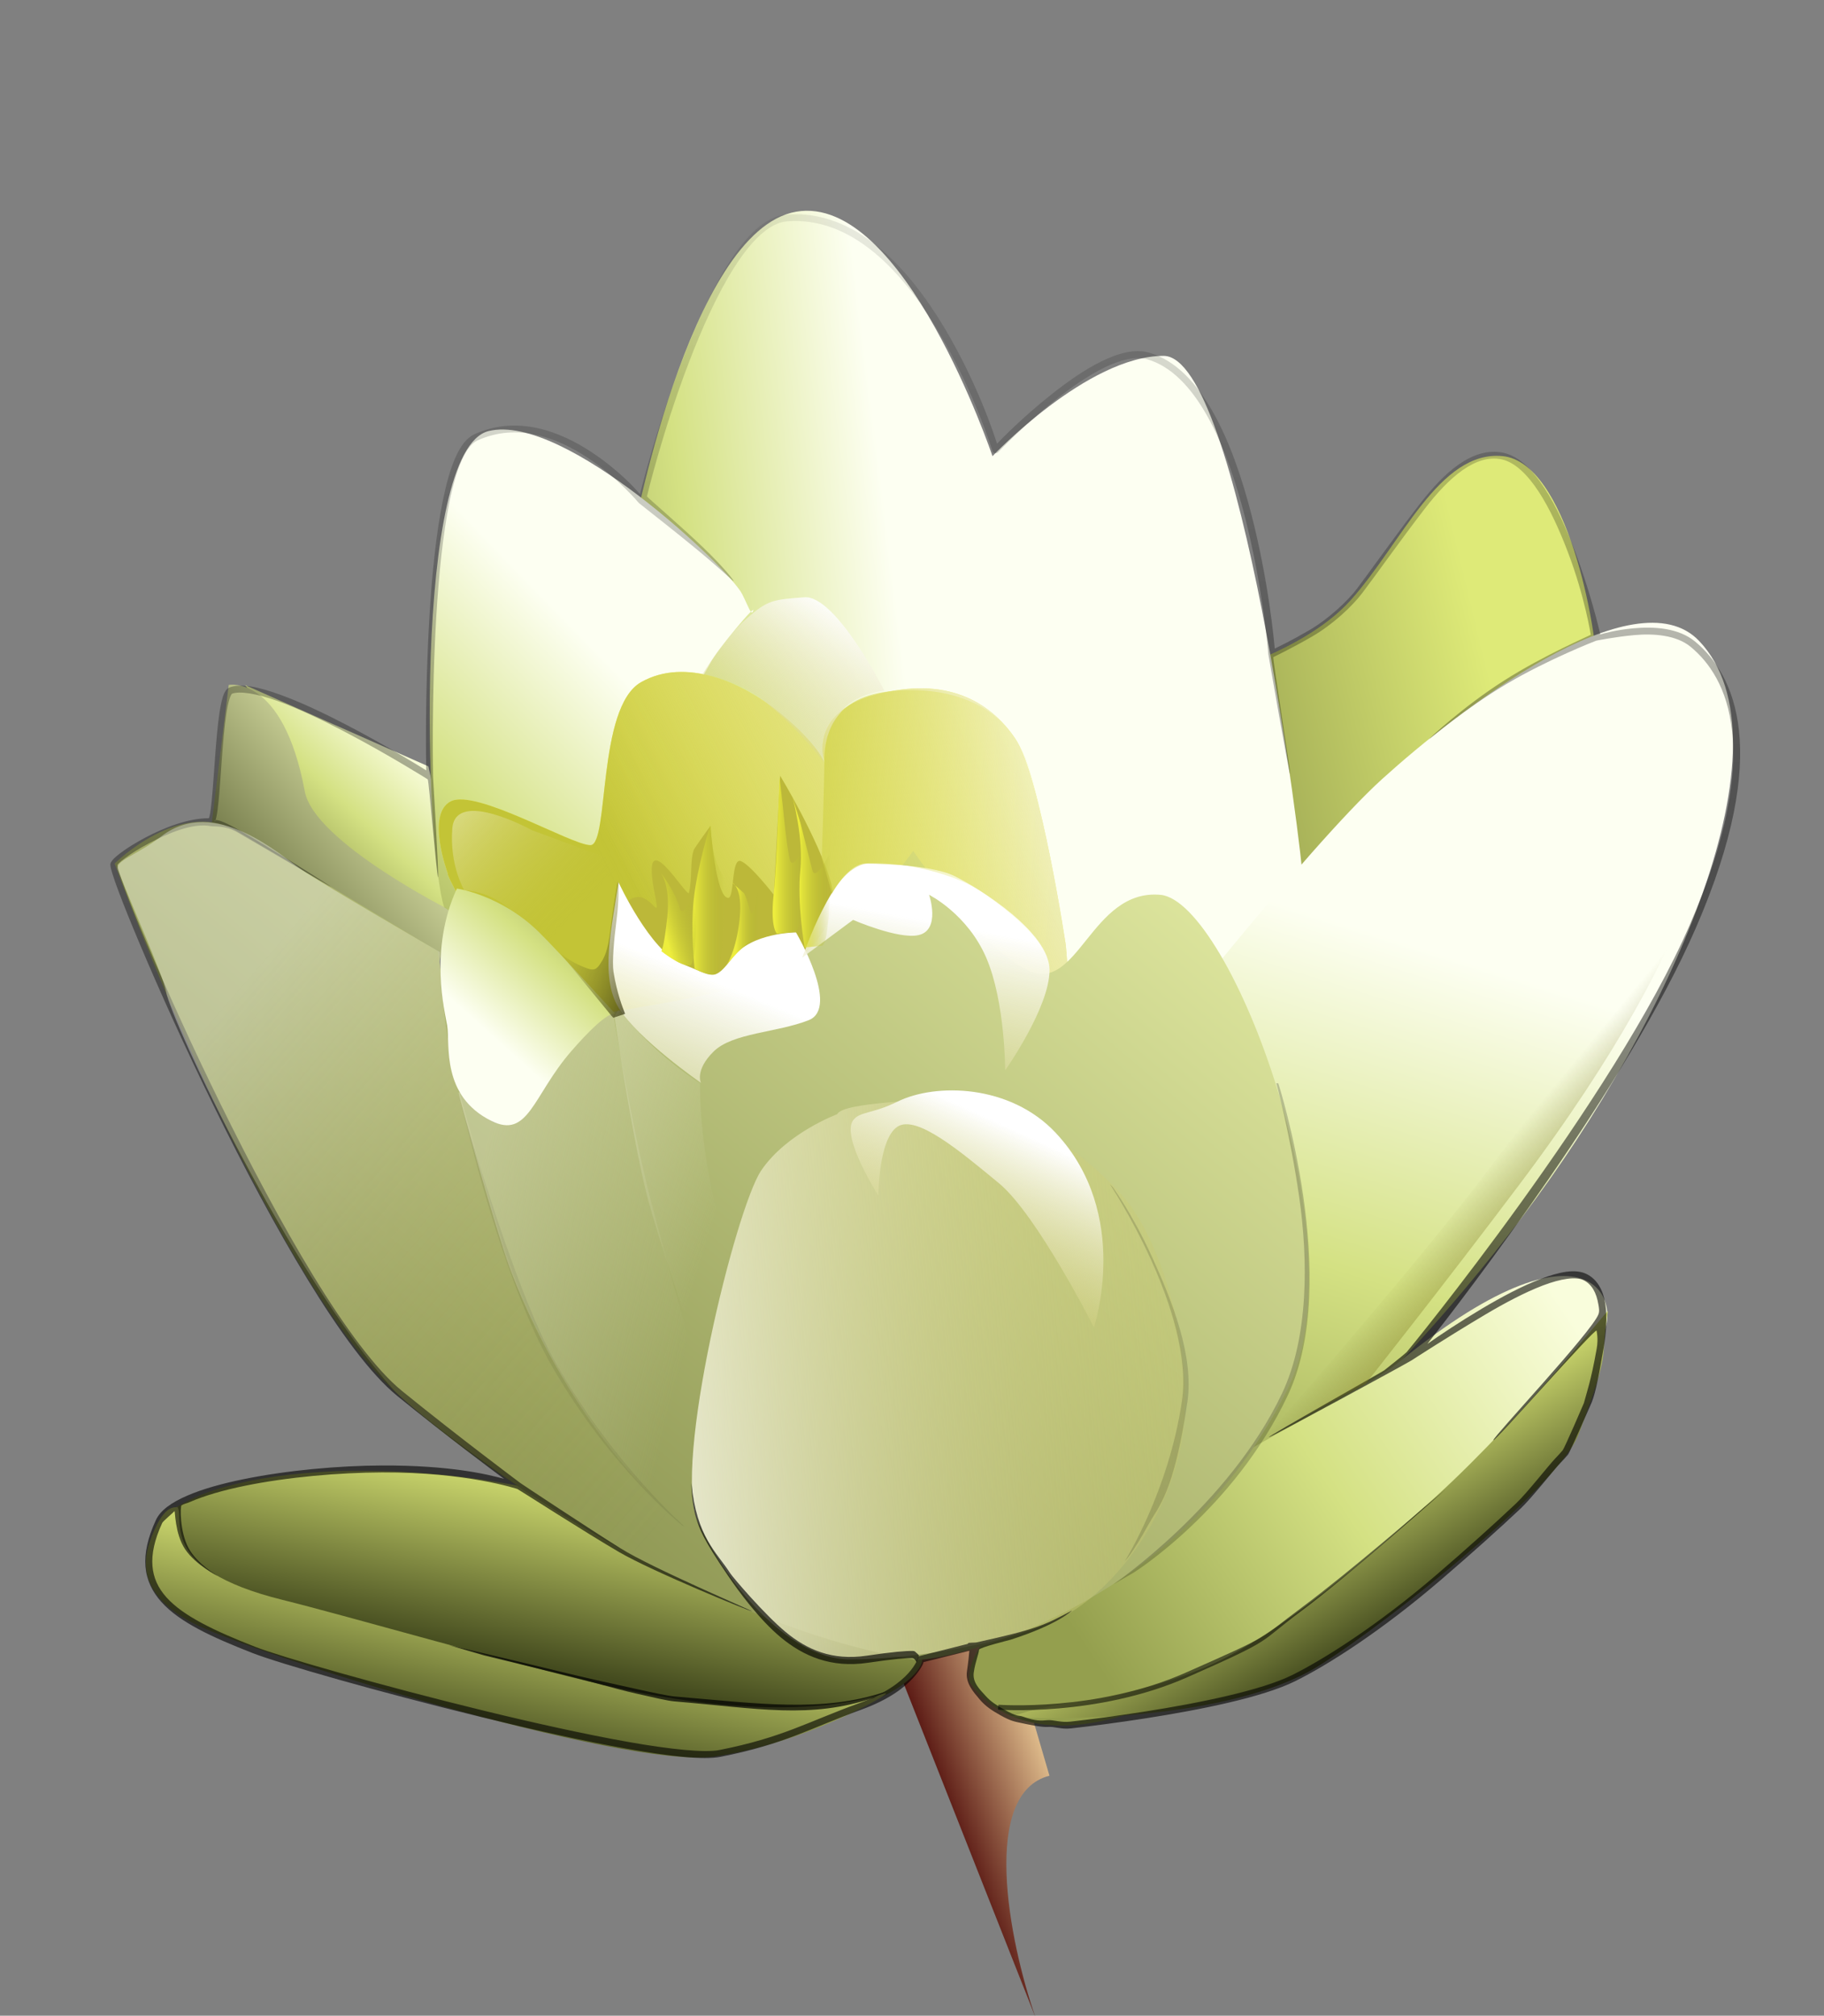<?xml version="1.0" encoding="UTF-8" standalone="no"?>
<!-- Created with Inkscape (http://www.inkscape.org/) -->

<svg
   xmlns:dc="http://purl.org/dc/elements/1.1/"
   xmlns:cc="http://creativecommons.org/ns#"
   xmlns:rdf="http://www.w3.org/1999/02/22-rdf-syntax-ns#"
   xmlns:svg="http://www.w3.org/2000/svg"
   xmlns="http://www.w3.org/2000/svg"
   xmlns:xlink="http://www.w3.org/1999/xlink"
   xmlns:sodipodi="http://sodipodi.sourceforge.net/DTD/sodipodi-0.dtd"
   xmlns:inkscape="http://www.inkscape.org/namespaces/inkscape"
   width="86"
   height="95"
   id="svg2"
   sodipodi:version="0.32"
   inkscape:version="0.48.0 r9654"
   sodipodi:docname="lily.svg"
   inkscape:export-filename="/home/nicu/Desktop/potato_guy.png"
   inkscape:export-xdpi="90.000000"
   inkscape:export-ydpi="90.000000"
   version="1.1">
  <rect width="100%" height="100%" fill="#808080" stroke="none"/>
  <defs
     id="defs3">
    <linearGradient
       inkscape:collect="always"
       id="linearGradient14422">
      <stop
         style="stop-color: rgb(0, 0, 0); stop-opacity: 1;"
         offset="0"
         id="stop14424" />
      <stop
         style="stop-color: rgb(0, 0, 0); stop-opacity: 0;"
         offset="1"
         id="stop14426" />
    </linearGradient>
    <linearGradient
       inkscape:collect="always"
       id="linearGradient14414">
      <stop
         style="stop-color: rgb(0, 0, 0); stop-opacity: 1;"
         offset="0"
         id="stop14416" />
      <stop
         style="stop-color: rgb(0, 0, 0); stop-opacity: 0;"
         offset="1"
         id="stop14418" />
    </linearGradient>
    <linearGradient
       id="linearGradient2424">
      <stop
         style="stop-color: rgb(222, 193, 100); stop-opacity: 1;"
         offset="0"
         id="stop2426" />
      <stop
         style="stop-color: rgb(213, 168, 100); stop-opacity: 1;"
         offset="1"
         id="stop2428" />
    </linearGradient>
    <linearGradient
       inkscape:collect="always"
       xlink:href="#linearGradient2424"
       id="linearGradient7610"
       gradientUnits="userSpaceOnUse"
       gradientTransform="translate(84,5)"
       x1="114"
       y1="112.362"
       x2="197"
       y2="288.362" />
    <linearGradient
       inkscape:collect="always"
       xlink:href="#linearGradient14414"
       id="linearGradient14441"
       gradientUnits="userSpaceOnUse"
       x1="359.401"
       y1="501.277"
       x2="392.059"
       y2="543.171" />
    <linearGradient
       inkscape:collect="always"
       xlink:href="#linearGradient14422"
       id="linearGradient14443"
       gradientUnits="userSpaceOnUse"
       x1="408.058"
       y1="499.793"
       x2="448.468"
       y2="546.305" />
    <linearGradient
       id="linearGradient912">
      <stop
         id="stop913"
         offset="0"
         style="stop-color: rgb(255, 255, 255); stop-opacity: 1;" />
      <stop
         id="stop914"
         offset="1"
         style="stop-color: rgb(255, 255, 255); stop-opacity: 0;" />
    </linearGradient>
    <radialGradient
       inkscape:collect="always"
       xlink:href="#linearGradient912"
       id="radialGradient17463"
       gradientUnits="userSpaceOnUse"
       gradientTransform="scale(1.022,0.978)"
       cx="44.699"
       cy="42.721"
       fx="44.699"
       fy="42.721"
       r="12.239" />
    <linearGradient
       id="linearGradient5873">
      <stop
         id="stop5875"
         offset="0"
         style="stop-color: rgb(0, 29, 205); stop-opacity: 1;" />
      <stop
         id="stop5877"
         offset="1"
         style="stop-color: rgb(0, 12, 93); stop-opacity: 1;" />
    </linearGradient>
    <linearGradient
       id="linearGradient6641">
      <stop
         id="stop6643"
         offset="0"
         style="stop-color: rgb(205, 205, 205); stop-opacity: 1;" />
      <stop
         id="stop6645"
         offset="1"
         style="stop-color: rgb(126, 126, 126); stop-opacity: 1;" />
    </linearGradient>
    <linearGradient
       id="linearGradient7409">
      <stop
         id="stop7411"
         offset="0"
         style="stop-color: rgb(255, 255, 255); stop-opacity: 1;" />
      <stop
         id="stop7413"
         offset="1"
         style="stop-color: rgb(218, 218, 218); stop-opacity: 1;" />
    </linearGradient>
    <linearGradient
       inkscape:collect="always"
       xlink:href="#linearGradient2411"
       id="linearGradient2230"
       gradientUnits="userSpaceOnUse"
       gradientTransform="matrix(1.665,-0.593,0.593,1.665,-143.919,-237.259)"
       x1="118.017"
       y1="432.289"
       x2="130.064"
       y2="432.289" />
    <linearGradient
       id="linearGradient2411">
      <stop
         style="stop-color: rgb(92, 27, 21); stop-opacity: 1;"
         offset="0"
         id="stop2413" />
      <stop
         style="stop-color: rgb(231, 198, 147); stop-opacity: 1;"
         offset="1"
         id="stop2415" />
    </linearGradient>
    <linearGradient
       inkscape:collect="always"
       xlink:href="#linearGradient2139"
       id="linearGradient2227"
       gradientUnits="userSpaceOnUse"
       gradientTransform="matrix(1.768,0,0,1.768,-123.583,-189.357)"
       x1="178.888"
       y1="247.424"
       x2="190.732"
       y2="234.974" />
    <linearGradient
       id="linearGradient2139">
      <stop
         id="stop2141"
         offset="0"
         style="stop-color: rgb(148, 159, 78); stop-opacity: 1;" />
      <stop
         style="stop-color: rgb(212, 225, 131); stop-opacity: 1;"
         offset="0.5"
         id="stop2145" />
      <stop
         id="stop2143"
         offset="1"
         style="stop-color: rgb(249, 253, 220); stop-opacity: 1;" />
    </linearGradient>
    <linearGradient
       inkscape:collect="always"
       xlink:href="#linearGradient2103"
       id="linearGradient2224"
       gradientUnits="userSpaceOnUse"
       gradientTransform="matrix(1.768,0,0,1.768,-123.583,-189.357)"
       x1="169.387"
       y1="255.971"
       x2="192.977"
       y2="236.313" />
    <linearGradient
       id="linearGradient2103">
      <stop
         id="stop2105"
         offset="0"
         style="stop-color: rgb(67, 74, 30); stop-opacity: 1;" />
      <stop
         id="stop2107"
         offset="1"
         style="stop-color: rgb(244, 250, 189); stop-opacity: 1;" />
    </linearGradient>
    <linearGradient
       inkscape:collect="always"
       xlink:href="#linearGradient2109"
       id="linearGradient2221"
       gradientUnits="userSpaceOnUse"
       gradientTransform="matrix(1.768,0,0,1.768,-125.221,-189.357)"
       x1="206.271"
       y1="330.842"
       x2="210.359"
       y2="310.23" />
    <linearGradient
       id="linearGradient2109">
      <stop
         id="stop2111"
         offset="0"
         style="stop-color: rgb(67, 74, 30); stop-opacity: 1;" />
      <stop
         id="stop2113"
         offset="1"
         style="stop-color: rgb(222, 234, 120); stop-opacity: 1;" />
    </linearGradient>
    <linearGradient
       inkscape:collect="always"
       xlink:href="#linearGradient2109"
       id="linearGradient2218"
       gradientUnits="userSpaceOnUse"
       gradientTransform="matrix(1.768,0,0,1.768,-123.583,-189.357)"
       x1="234.914"
       y1="237.527"
       x2="301.096"
       y2="221.801" />
    <linearGradient
       id="linearGradient3132">
      <stop
         id="stop3134"
         offset="0"
         style="stop-color: rgb(67, 74, 30); stop-opacity: 1;" />
      <stop
         id="stop3136"
         offset="1"
         style="stop-color: rgb(222, 234, 120); stop-opacity: 1;" />
    </linearGradient>
    <linearGradient
       inkscape:collect="always"
       xlink:href="#linearGradient2157"
       id="linearGradient2215"
       gradientUnits="userSpaceOnUse"
       gradientTransform="matrix(1.768,0,0,1.768,-123.583,-189.357)"
       x1="201.578"
       y1="239.356"
       x2="242.839"
       y2="234.284" />
    <linearGradient
       id="linearGradient2157">
      <stop
         style="stop-color: rgb(148, 159, 78); stop-opacity: 1;"
         offset="0"
         id="stop2159" />
      <stop
         id="stop2161"
         offset="0.5"
         style="stop-color: rgb(212, 225, 131); stop-opacity: 1;" />
      <stop
         style="stop-color: rgb(253, 255, 242); stop-opacity: 1;"
         offset="1"
         id="stop2163" />
    </linearGradient>
    <linearGradient
       inkscape:collect="always"
       xlink:href="#linearGradient2157"
       id="linearGradient2212"
       gradientUnits="userSpaceOnUse"
       gradientTransform="matrix(1.768,0,0,1.768,-123.583,-189.357)"
       x1="268.624"
       y1="319.472"
       x2="289.517"
       y2="253.618" />
    <linearGradient
       id="linearGradient3144">
      <stop
         style="stop-color: rgb(148, 159, 78); stop-opacity: 1;"
         offset="0"
         id="stop3146" />
      <stop
         id="stop3148"
         offset="0.5"
         style="stop-color: rgb(212, 225, 131); stop-opacity: 1;" />
      <stop
         style="stop-color: rgb(253, 255, 242); stop-opacity: 1;"
         offset="1"
         id="stop3150" />
    </linearGradient>
    <linearGradient
       inkscape:collect="always"
       xlink:href="#linearGradient2139"
       id="linearGradient2209"
       gradientUnits="userSpaceOnUse"
       gradientTransform="matrix(1.768,0,0,1.768,-123.583,-189.357)"
       x1="258.983"
       y1="326.368"
       x2="310.056"
       y2="292.96" />
    <linearGradient
       id="linearGradient3153">
      <stop
         id="stop3155"
         offset="0"
         style="stop-color: rgb(148, 159, 78); stop-opacity: 1;" />
      <stop
         style="stop-color: rgb(212, 225, 131); stop-opacity: 1;"
         offset="0.5"
         id="stop3157" />
      <stop
         id="stop3159"
         offset="1"
         style="stop-color: rgb(249, 253, 220); stop-opacity: 1;" />
    </linearGradient>
    <linearGradient
       inkscape:collect="always"
       xlink:href="#linearGradient2157"
       id="linearGradient2206"
       gradientUnits="userSpaceOnUse"
       gradientTransform="matrix(1.768,0,0,1.768,-123.583,-189.357)"
       x1="179.026"
       y1="252.291"
       x2="209.088"
       y2="223.459" />
    <linearGradient
       id="linearGradient3162">
      <stop
         style="stop-color: rgb(148, 159, 78); stop-opacity: 1;"
         offset="0"
         id="stop3164" />
      <stop
         id="stop3166"
         offset="0.5"
         style="stop-color: rgb(212, 225, 131); stop-opacity: 1;" />
      <stop
         style="stop-color: rgb(253, 255, 242); stop-opacity: 1;"
         offset="1"
         id="stop3168" />
    </linearGradient>
    <linearGradient
       inkscape:collect="always"
       xlink:href="#linearGradient2211"
       id="linearGradient2358"
       gradientUnits="userSpaceOnUse"
       x1="223.829"
       y1="266.737"
       x2="255.227"
       y2="249.045" />
    <linearGradient
       id="linearGradient2211">
      <stop
         style="stop-color: rgb(195, 196, 54); stop-opacity: 1;"
         offset="0"
         id="stop2213" />
      <stop
         style="stop-color: rgb(238, 239, 108); stop-opacity: 0;"
         offset="1"
         id="stop2215" />
    </linearGradient>
    <linearGradient
       inkscape:collect="always"
       xlink:href="#linearGradient2246"
       id="linearGradient2360"
       gradientUnits="userSpaceOnUse"
       x1="263.145"
       y1="229.387"
       x2="213.945"
       y2="253.632" />
    <linearGradient
       id="linearGradient2246">
      <stop
         id="stop2248"
         offset="0"
         style="stop-color: rgb(255, 255, 255); stop-opacity: 1;" />
      <stop
         id="stop2250"
         offset="1"
         style="stop-color: rgb(188, 184, 57); stop-opacity: 0;" />
    </linearGradient>
    <linearGradient
       inkscape:collect="always"
       xlink:href="#linearGradient2095"
       id="linearGradient2198"
       gradientUnits="userSpaceOnUse"
       gradientTransform="matrix(1.768,0,0,1.768,-123.583,-189.357)"
       x1="172.507"
       y1="353.74"
       x2="281.868"
       y2="226.597" />
    <linearGradient
       id="linearGradient2095">
      <stop
         style="stop-color: rgb(101, 110, 45); stop-opacity: 1;"
         offset="0"
         id="stop2097" />
      <stop
         style="stop-color: rgb(241, 249, 176); stop-opacity: 1;"
         offset="1"
         id="stop2099" />
    </linearGradient>
    <linearGradient
       inkscape:collect="always"
       xlink:href="#linearGradient2210"
       id="linearGradient2208"
       x1="223.432"
       y1="315.537"
       x2="266.643"
       y2="326.177"
       gradientUnits="userSpaceOnUse" />
    <linearGradient
       id="linearGradient2210">
      <stop
         id="stop2212"
         offset="0"
         style="stop-color: rgb(230, 232, 201); stop-opacity: 0.426;" />
      <stop
         id="stop2214"
         offset="1"
         style="stop-color: rgb(230, 232, 201); stop-opacity: 0;" />
    </linearGradient>
    <linearGradient
       inkscape:collect="always"
       xlink:href="#linearGradient2246"
       id="linearGradient2190"
       gradientUnits="userSpaceOnUse"
       gradientTransform="matrix(1.768,0,0,1.768,-118.95,-178.932)"
       x1="219.188"
       y1="252.934"
       x2="204.772"
       y2="288.318" />
    <linearGradient
       id="linearGradient3187">
      <stop
         id="stop3189"
         offset="0"
         style="stop-color: rgb(255, 255, 255); stop-opacity: 1;" />
      <stop
         id="stop3191"
         offset="1"
         style="stop-color: rgb(188, 184, 57); stop-opacity: 0;" />
    </linearGradient>
    <linearGradient
       inkscape:collect="always"
       xlink:href="#linearGradient2246"
       id="linearGradient2187"
       gradientUnits="userSpaceOnUse"
       gradientTransform="matrix(1.768,0,0,1.768,-128.217,-187.04)"
       x1="251.785"
       y1="252.279"
       x2="245.882"
       y2="282.749" />
    <linearGradient
       id="linearGradient3194">
      <stop
         id="stop3196"
         offset="0"
         style="stop-color: rgb(255, 255, 255); stop-opacity: 1;" />
      <stop
         id="stop3198"
         offset="1"
         style="stop-color: rgb(188, 184, 57); stop-opacity: 0;" />
    </linearGradient>
    <linearGradient
       inkscape:collect="always"
       xlink:href="#linearGradient2246"
       id="linearGradient2184"
       gradientUnits="userSpaceOnUse"
       gradientTransform="matrix(1.768,0,0,1.768,-125.9,-190.515)"
       x1="206.785"
       y1="307.631"
       x2="288.573"
       y2="299.768" />
    <linearGradient
       id="linearGradient3201">
      <stop
         id="stop3203"
         offset="0"
         style="stop-color: rgb(255, 255, 255); stop-opacity: 1;" />
      <stop
         id="stop3205"
         offset="1"
         style="stop-color: rgb(188, 184, 57); stop-opacity: 0;" />
    </linearGradient>
    <linearGradient
       inkscape:collect="always"
       xlink:href="#linearGradient2246"
       id="linearGradient2180"
       gradientUnits="userSpaceOnUse"
       gradientTransform="matrix(1.768,0,0,1.768,-127.058,-190.515)"
       x1="259.2"
       y1="276.985"
       x2="248.675"
       y2="299.852" />
    <linearGradient
       id="linearGradient3208">
      <stop
         id="stop3210"
         offset="0"
         style="stop-color: rgb(255, 255, 255); stop-opacity: 1;" />
      <stop
         id="stop3212"
         offset="1"
         style="stop-color: rgb(188, 184, 57); stop-opacity: 0;" />
    </linearGradient>
    <linearGradient
       inkscape:collect="always"
       xlink:href="#linearGradient2109"
       id="linearGradient2177"
       gradientUnits="userSpaceOnUse"
       gradientTransform="matrix(1.768,0,0,1.768,-123.583,-189.357)"
       x1="214.359"
       y1="343.083"
       x2="218.621"
       y2="323.425" />
    <linearGradient
       id="linearGradient3215">
      <stop
         id="stop3217"
         offset="0"
         style="stop-color: rgb(67, 74, 30); stop-opacity: 1;" />
      <stop
         id="stop3219"
         offset="1"
         style="stop-color: rgb(222, 234, 120); stop-opacity: 1;" />
    </linearGradient>
    <linearGradient
       inkscape:collect="always"
       xlink:href="#linearGradient2109"
       id="linearGradient2174"
       gradientUnits="userSpaceOnUse"
       gradientTransform="matrix(1.768,0,0,1.768,-125.9,-187.04)"
       x1="297.492"
       y1="323.048"
       x2="287.945"
       y2="307.321" />
    <linearGradient
       id="linearGradient3222">
      <stop
         id="stop3224"
         offset="0"
         style="stop-color: rgb(67, 74, 30); stop-opacity: 1;" />
      <stop
         id="stop3226"
         offset="1"
         style="stop-color: rgb(222, 234, 120); stop-opacity: 1;" />
    </linearGradient>
    <linearGradient
       inkscape:collect="always"
       xlink:href="#linearGradient2199"
       id="linearGradient2750"
       gradientUnits="userSpaceOnUse"
       x1="307.772"
       y1="348.36"
       x2="290.968"
       y2="94.695" />
    <linearGradient
       inkscape:collect="always"
       id="linearGradient2199">
      <stop
         style="stop-color: rgb(0, 0, 0); stop-opacity: 1;"
         offset="0"
         id="stop2201" />
      <stop
         style="stop-color: rgb(0, 0, 0); stop-opacity: 0;"
         offset="1"
         id="stop2203" />
    </linearGradient>
    <linearGradient
       inkscape:collect="always"
       xlink:href="#linearGradient2188"
       id="linearGradient2245"
       x1="169.157"
       y1="285.04"
       x2="262.877"
       y2="365.343"
       gradientUnits="userSpaceOnUse" />
    <linearGradient
       id="linearGradient2188">
      <stop
         style="stop-color: rgb(255, 255, 255); stop-opacity: 0.352;"
         offset="0"
         id="stop2190" />
      <stop
         style="stop-color: rgb(188, 184, 57); stop-opacity: 0;"
         offset="1"
         id="stop2192" />
    </linearGradient>
    <linearGradient
       inkscape:collect="always"
       xlink:href="#linearGradient2154"
       id="linearGradient2160"
       x1="442.924"
       y1="299.877"
       x2="424.877"
       y2="285.168"
       gradientUnits="userSpaceOnUse" />
    <linearGradient
       id="linearGradient2154">
      <stop
         style="stop-color: rgb(160, 153, 38); stop-opacity: 1;"
         offset="0"
         id="stop2156" />
      <stop
         style="stop-color: rgb(105, 101, 27); stop-opacity: 0;"
         offset="1"
         id="stop2158" />
    </linearGradient>
    <linearGradient
       inkscape:collect="always"
       xlink:href="#linearGradient2157"
       id="linearGradient2193"
       gradientUnits="userSpaceOnUse"
       gradientTransform="matrix(1.768,0,0,1.768,-123.583,-189.357)"
       x1="211.98"
       y1="249.33"
       x2="198.537"
       y2="264.129" />
    <linearGradient
       id="linearGradient3241">
      <stop
         style="stop-color: rgb(148, 159, 78); stop-opacity: 1;"
         offset="0"
         id="stop3243" />
      <stop
         id="stop3245"
         offset="0.5"
         style="stop-color: rgb(212, 225, 131); stop-opacity: 1;" />
      <stop
         style="stop-color: rgb(253, 255, 242); stop-opacity: 1;"
         offset="1"
         id="stop3247" />
    </linearGradient>
    <linearGradient
       inkscape:collect="always"
       xlink:href="#linearGradient2210"
       id="linearGradient2225"
       x1="246.443"
       y1="286.626"
       x2="274.608"
       y2="295.232"
       gradientUnits="userSpaceOnUse"
       spreadMethod="pad" />
    <linearGradient
       id="linearGradient3250">
      <stop
         id="stop3252"
         offset="0"
         style="stop-color: rgb(230, 232, 201); stop-opacity: 0.426;" />
      <stop
         id="stop3254"
         offset="1"
         style="stop-color: rgb(230, 232, 201); stop-opacity: 0;" />
    </linearGradient>
    <linearGradient
       inkscape:collect="always"
       xlink:href="#linearGradient2246"
       id="linearGradient2261"
       x1="295.701"
       y1="201.298"
       x2="271.295"
       y2="240.687"
       gradientUnits="userSpaceOnUse" />
    <linearGradient
       id="linearGradient3257">
      <stop
         id="stop3259"
         offset="0"
         style="stop-color: rgb(255, 255, 255); stop-opacity: 1;" />
      <stop
         id="stop3261"
         offset="1"
         style="stop-color: rgb(188, 184, 57); stop-opacity: 0;" />
    </linearGradient>
    <linearGradient
       inkscape:collect="always"
       xlink:href="#linearGradient2211"
       id="linearGradient2277"
       x1="266.941"
       y1="233.667"
       x2="333.598"
       y2="240.865"
       gradientUnits="userSpaceOnUse" />
    <linearGradient
       id="linearGradient3264">
      <stop
         style="stop-color: rgb(195, 196, 54); stop-opacity: 1;"
         offset="0"
         id="stop3266" />
      <stop
         style="stop-color: rgb(238, 239, 108); stop-opacity: 0;"
         offset="1"
         id="stop3268" />
    </linearGradient>
    <linearGradient
       inkscape:collect="always"
       xlink:href="#linearGradient2263"
       id="linearGradient2289"
       x1="259.478"
       y1="278.82"
       x2="234.13"
       y2="268.336"
       gradientUnits="userSpaceOnUse" />
    <linearGradient
       id="linearGradient2263">
      <stop
         style=""
         offset="0"
         id="stop2265" />
      <stop
         style="stop-color: rgb(188, 184, 57); stop-opacity: 0;"
         offset="1"
         id="stop2267" />
    </linearGradient>
    <linearGradient
       inkscape:collect="always"
       xlink:href="#linearGradient2188"
       id="linearGradient2299"
       x1="221.897"
       y1="238.429"
       x2="242.326"
       y2="257.44"
       gradientUnits="userSpaceOnUse" />
    <linearGradient
       id="linearGradient3275">
      <stop
         style="stop-color: rgb(255, 255, 255); stop-opacity: 0.352;"
         offset="0"
         id="stop3277" />
      <stop
         style="stop-color: rgb(188, 184, 57); stop-opacity: 0;"
         offset="1"
         id="stop3279" />
    </linearGradient>
    <linearGradient
       inkscape:collect="always"
       xlink:href="#linearGradient2319"
       id="linearGradient2317"
       x1="265.212"
       y1="253.503"
       x2="271.087"
       y2="253.503"
       gradientUnits="userSpaceOnUse" />
    <linearGradient
       id="linearGradient2319">
      <stop
         id="stop2321"
         offset="0"
         style="stop-color: rgb(237, 237, 61); stop-opacity: 1;" />
      <stop
         id="stop2323"
         offset="1"
         style="stop-color: rgb(171, 178, 44); stop-opacity: 0;" />
    </linearGradient>
    <linearGradient
       inkscape:collect="always"
       xlink:href="#linearGradient2319"
       id="linearGradient2327"
       gradientUnits="userSpaceOnUse"
       x1="265.212"
       y1="253.503"
       x2="271.087"
       y2="253.503"
       gradientTransform="translate(15.047,-7.081)" />
    <linearGradient
       id="linearGradient3286">
      <stop
         id="stop3288"
         offset="0"
         style="stop-color: rgb(237, 237, 61); stop-opacity: 1;" />
      <stop
         id="stop3290"
         offset="1"
         style="stop-color: rgb(171, 178, 44); stop-opacity: 0;" />
    </linearGradient>
    <linearGradient
       inkscape:collect="always"
       xlink:href="#linearGradient2319"
       id="linearGradient2331"
       gradientUnits="userSpaceOnUse"
       gradientTransform="translate(19.473,-5.311)"
       x1="265.212"
       y1="253.503"
       x2="271.087"
       y2="253.503" />
    <linearGradient
       id="linearGradient3293">
      <stop
         id="stop3295"
         offset="0"
         style="stop-color: rgb(237, 237, 61); stop-opacity: 1;" />
      <stop
         id="stop3297"
         offset="1"
         style="stop-color: rgb(171, 178, 44); stop-opacity: 0;" />
    </linearGradient>
    <linearGradient
       inkscape:collect="always"
       xlink:href="#linearGradient2319"
       id="linearGradient2335"
       gradientUnits="userSpaceOnUse"
       gradientTransform="translate(-5.311,1.77)"
       x1="264.75"
       y1="255.259"
       x2="271.087"
       y2="253.503" />
    <linearGradient
       id="linearGradient3300">
      <stop
         id="stop3302"
         offset="0"
         style="stop-color: rgb(237, 237, 61); stop-opacity: 1;" />
      <stop
         id="stop3304"
         offset="1"
         style="stop-color: rgb(171, 178, 44); stop-opacity: 0;" />
    </linearGradient>
    <linearGradient
       inkscape:collect="always"
       xlink:href="#linearGradient2319"
       id="linearGradient2339"
       gradientUnits="userSpaceOnUse"
       gradientTransform="translate(6.196,1.77)"
       x1="266.933"
       y1="253.503"
       x2="271.087"
       y2="253.503" />
    <linearGradient
       id="linearGradient3307">
      <stop
         id="stop3309"
         offset="0"
         style="stop-color: rgb(237, 237, 61); stop-opacity: 1;" />
      <stop
         id="stop3311"
         offset="1"
         style="stop-color: rgb(171, 178, 44); stop-opacity: 0;" />
    </linearGradient>
    <linearGradient
       y2="253.503"
       x2="271.087"
       y1="253.503"
       x1="266.933"
       gradientTransform="translate(6.196,1.77)"
       gradientUnits="userSpaceOnUse"
       id="linearGradient3357"
       xlink:href="#linearGradient2319"
       inkscape:collect="always" />
  </defs>
  <sodipodi:namedview
     id="base"
     pagecolor="#ffffff"
     bordercolor="#666666"
     borderopacity="1.0"
     inkscape:pageopacity="0.0"
     inkscape:pageshadow="2"
     inkscape:zoom="1"
     inkscape:cx="252.66113"
     inkscape:cy="75.159642"
     inkscape:document-units="px"
     inkscape:current-layer="layer1"
     inkscape:window-width="1152"
     inkscape:window-height="700"
     inkscape:window-x="0"
     inkscape:window-y="37"
     showguides="true"
     inkscape:guide-bbox="true"
     showgrid="false"
     inkscape:window-maximized="0" />
  <g
     inkscape:label="Layer 1"
     inkscape:groupmode="layer"
     id="layer1"
     transform="translate(0,-33)">
    <g
       id="g1635"
       transform="matrix(0.258,0,0,0.255,-35.777,10.777)">
      <path
         sodipodi:nodetypes="ccccc"
         id="rect1665"
         d="m 302.219,394.202 20.063,-7.139 8.173,28.276 c -12.529,3.214 -7.534,30.212 -2.538,44.693 L 302.219,394.202 z"
         style="fill:url(#linearGradient2230);fill-opacity:1;fill-rule:nonzero;stroke:none"
         inkscape:connector-curvature="0" />
      <path
         sodipodi:nodetypes="ccssc"
         id="path2129"
         d="m 183.366,213.732 33.591,15.058 c 0,0 4.207,18.464 3.475,24.324 -1.158,9.266 -14.139,-0.699 -23.166,-10.425 -6.83,-7.359 -12.741,-28.958 -13.9,-28.958 z"
         style="fill:url(#linearGradient2227);fill-opacity:1;fill-rule:evenodd;stroke:none"
         inkscape:connector-curvature="0" />
      <path
         sodipodi:nodetypes="ccscsc"
         id="path2117"
         d="m 175.837,251.956 4.633,-38.224 c 0,0 9.936,-1.904 13.9,19.691 1.714,9.34 26.641,22.008 26.641,22.008 0,0 -2.317,11.583 -3.475,15.058 -1.158,3.475 -41.699,-19.691 -41.699,-18.533 z"
         style="fill:url(#linearGradient2224);fill-opacity:1;fill-rule:evenodd;stroke:none"
         inkscape:connector-curvature="0" />
      <path
         sodipodi:nodetypes="csssc"
         id="path2441"
         d="m 307.233,393.987 c -14.743,-11.467 -46.685,-28.666 -81.904,-33.581 -35.479,-4.951 -66.358,3.479 -57.333,16.381 8.97,12.824 61.318,17.091 100.742,26.209 22.4,5.181 37.676,-4.095 38.495,-9.009 z"
         style="fill:url(#linearGradient2221);fill-opacity:1;fill-rule:evenodd;stroke:none"
         inkscape:connector-curvature="0" />
      <path
         id="path2187"
         d="m 356.532,213.153 c 0,0 19.691,-4.633 28.958,-15.058 9.266,-10.425 16.216,-27.799 27.799,-26.641 11.583,1.158 17.374,31.274 17.374,41.699 0,10.425 -35.907,45.174 -52.124,44.015 -16.216,-1.158 -20.849,-44.015 -22.008,-44.015 z"
         style="fill:url(#linearGradient2218);fill-opacity:1;fill-rule:evenodd;stroke:none"
         inkscape:connector-curvature="0" />
      <path
         sodipodi:nodetypes="cscsssc"
         id="path2165"
         d="m 254.022,187.67 c 0,0 10.425,-57.915 30.116,-61.39 19.691,-3.475 35.907,45.174 35.907,45.174 0,0 17.375,-18.533 31.274,-18.533 13.9,0 25.483,92.664 25.483,97.297 0,4.633 -0.92,59.717 -5.792,59.073 -122.78,-16.216 -115.83,-119.305 -116.988,-121.622 z"
         style="fill:url(#linearGradient2215);fill-opacity:1;fill-rule:evenodd;stroke:none"
         inkscape:connector-curvature="0" />
      <path
         sodipodi:nodetypes="cssssc"
         id="path2175"
         d="m 346.107,284.388 c 0,0 31.274,-40.541 45.174,-53.282 13.9,-12.741 46.218,-37.959 57.915,-25.483 17.375,18.533 -4.633,69.498 -32.432,106.564 -27.799,37.066 -52.123,54.44 -54.44,54.44 -2.317,0 -17.375,-82.239 -16.216,-82.239 z"
         style="fill:url(#linearGradient2212);fill-opacity:1;fill-rule:evenodd;stroke:none"
         inkscape:connector-curvature="0" />
      <path
         sodipodi:nodetypes="csssc"
         id="path2419"
         d="m 315.833,397.918 c 0,0 8.212,15.739 35.628,3.44 32.755,-14.694 68.4,-56.903 78.628,-65.523 6.25,-5.267 1.638,-27.847 -36.038,3.276 -9.107,7.523 -79.857,40.788 -78.218,58.807 z"
         style="fill:url(#linearGradient2209);fill-opacity:1;fill-rule:evenodd;stroke:none"
         inkscape:connector-curvature="0" />
      <path
         sodipodi:nodetypes="csssssc"
         id="path2147"
         d="m 219.853,254.851 c -3.475,-10.425 -5.792,-84.556 8.108,-88.031 13.9,-3.475 44.015,25.483 46.332,30.116 1.158,2.317 1.617,3.901 1.94,3.273 1.137,-2.216 -6.573,7.152 -7.731,9.469 -2.317,4.633 -25.483,40.54 -23.166,52.123 2.317,11.583 -25.483,-6.95 -25.483,-6.95 z"
         style="fill:url(#linearGradient2206);fill-opacity:1;fill-rule:evenodd;stroke:none"
         inkscape:connector-curvature="0" />
      <g
         transform="matrix(1.768,0,0,1.768,-123.583,-189.357)"
         id="g2219">
        <path
           style="fill:none;stroke:#000000;stroke-width:0.25pt;stroke-linecap:butt;stroke-linejoin:miter;stroke-opacity:1"
           d="m 272.264,227.706 0,0 z"
           id="path2189"
           inkscape:connector-curvature="0" />
        <path
           style="fill:#eeef6c;fill-opacity:1;fill-rule:evenodd;stroke:none"
           d="m 194.615,247.692 c 0,0 -2.293,-6.225 0.328,-7.536 2.621,-1.311 12.45,4.587 14.416,4.587 1.966,0 0.655,-14.416 5.242,-17.037 4.587,-2.621 10.484,0 14.416,3.276 3.932,3.276 4.587,5.242 4.587,5.242 0,0 -1.966,-5.242 5.242,-7.208 7.208,-1.966 11.795,0.655 14.416,4.587 2.621,3.932 5.242,21.624 5.242,21.624 0,0 0.655,7.863 0.655,9.829 0,1.966 -47.835,9.174 -51.111,5.242 -3.276,-3.932 -13.761,-22.279 -13.433,-22.607 z"
           id="path2199"
           inkscape:connector-curvature="0" />
        <path
           id="path2201"
           d="m 194.615,247.692 c 0,0 -2.293,-6.225 0.328,-7.536 2.621,-1.311 12.45,4.587 14.416,4.587 1.966,0 0.655,-14.416 5.242,-17.037 4.587,-2.621 10.484,0 14.416,3.276 3.932,3.276 4.587,5.242 4.587,5.242 0,0 -1.966,-5.242 5.242,-7.208 7.208,-1.966 11.795,0.655 14.416,4.587 2.621,3.932 5.242,21.624 5.242,21.624 0,0 0.655,7.863 0.655,9.829 0,1.966 -47.835,9.174 -51.111,5.242 -3.276,-3.932 -13.761,-22.279 -13.433,-22.607 z"
           style="fill:url(#linearGradient2358);fill-opacity:1;fill-rule:evenodd;stroke:none"
           inkscape:connector-curvature="0" />
        <path
           style="fill:url(#linearGradient2360);fill-opacity:1;fill-rule:evenodd;stroke:none"
           d="m 194.615,247.692 c 0,0 -2.293,-6.225 0.328,-7.536 2.621,-1.311 12.45,4.587 14.416,4.587 1.966,0 0.655,-14.416 5.242,-17.037 4.587,-2.621 10.484,0 14.416,3.276 3.932,3.276 4.587,5.242 4.587,5.242 0,0 -1.966,-5.242 5.242,-7.208 7.208,-1.966 11.795,0.655 14.416,4.587 2.621,3.932 5.242,21.624 5.242,21.624 0,0 0.655,7.863 0.655,9.829 0,1.966 -47.835,9.174 -51.111,5.242 -3.276,-3.932 -13.761,-22.279 -13.433,-22.607 z"
           id="path2308"
           inkscape:connector-curvature="0" />
      </g>
      <path
         sodipodi:nodetypes="cscscssscccsssc"
         id="path1359"
         d="m 305.567,393.847 c -34.749,-5.791 -74.912,-31.529 -93.822,-48.649 -24.995,-22.628 -52.124,-98.456 -52.124,-98.456 0,0 12.091,-12.086 22.255,-6.039 20.521,12.21 36.819,22.255 36.819,22.255 0,0 4.815,36.604 12.741,31.274 11.654,-7.836 6.95,-16.216 12.741,-18.533 5.484,-2.194 30.447,-4.04 39.382,-10.425 4.785,-3.419 -2.317,-16.216 -2.317,-16.216 l 17.375,4.633 6.95,-9.266 c 0,0 11.583,17.374 20.849,22.008 9.266,4.633 11.583,-15.058 24.324,-13.9 12.741,1.158 36.551,64.341 23.166,91.506 -21.781,44.204 -68.34,50.965 -68.34,49.807 z"
         style="fill:url(#linearGradient2198);fill-opacity:1;fill-rule:evenodd;stroke:none"
         inkscape:connector-curvature="0" />
      <path
         sodipodi:nodetypes="ccscssc"
         id="path2176"
         d="m 222.503,289.093 28.165,-15.021 c 0,0 3.348,20.91 6.885,34.737 6.452,25.221 9.545,33.798 9.545,33.798 0,0 1.262,30.799 1.095,30.668 -22.634,-17.77 -33.644,-44.121 -36.614,-52.418 -2.085,-5.823 -9.388,-31.92 -9.075,-31.764 z"
         style="fill:url(#linearGradient2208);fill-opacity:1;fill-rule:evenodd;stroke:none"
         inkscape:connector-curvature="0" />
      <path
         sodipodi:nodetypes="cssscssccsssc"
         id="path2224"
         d="m 253.443,253.693 c 3.764,-3.185 6.141,4.943 4.95,-0.975 -3.03,-15.047 5.902,0.717 6.191,-0.582 0.628,-2.819 0.16,-5.865 0.865,-7.894 0.127,-0.366 3.052,-4.448 3.052,-4.448 0,0 0.937,13.301 3.254,13.301 1.158,0 0.53,-7.387 2.267,-6.808 1.737,0.579 6.062,6.248 6.062,6.248 l 1.158,-22.008 c 0,0 6.95,11.583 9.266,19.691 2.317,8.108 -5.791,16.216 -12.741,16.216 -6.95,0 -10.425,2.317 -16.216,2.317 -5.792,0 -8.108,-15.058 -8.108,-15.058 z"
         style="fill:#bcb839;fill-opacity:1;fill-rule:evenodd;stroke:none"
         inkscape:connector-curvature="0" />
      <path
         sodipodi:nodetypes="cscsscssc"
         id="path2236"
         d="m 251.706,250.218 c -1.158,8.108 -3.475,17.375 0,23.166 3.475,5.792 15.058,13.9 15.058,13.9 0,0 -1.158,-2.317 2.317,-5.792 3.475,-3.475 11.583,-3.475 17.374,-5.792 5.792,-2.317 -2.317,-16.216 -2.317,-16.216 0,0 -8.108,0 -11.583,4.633 -3.475,4.633 -3.475,3.475 -9.266,1.158 -5.791,-2.317 -11.583,-15.058 -11.583,-15.058 z"
         style="fill:url(#linearGradient2190);fill-opacity:1;fill-rule:evenodd;stroke:none"
         inkscape:connector-curvature="0" />
      <path
         sodipodi:nodetypes="cccscscssc"
         id="path2252"
         d="m 296.88,246.743 c -5.792,0 -11.583,17.375 -11.583,17.375 l 9.266,-6.95 c 0,0 8.293,3.631 11.934,2.82 4.161,-0.927 1.966,-7.453 1.966,-7.453 0,0 6.95,3.475 10.425,11.583 3.475,8.108 3.475,20.849 3.475,20.849 0,0 8.108,-11.583 8.108,-18.533 0,-6.95 -12.741,-15.058 -17.374,-17.374 -4.633,-2.317 -16.216,-2.317 -16.216,-2.317 z"
         style="fill:url(#linearGradient2187);fill-opacity:1;fill-rule:evenodd;stroke:none"
         inkscape:connector-curvature="0" />
      <path
         sodipodi:nodetypes="csssssssc"
         id="path2272"
         d="m 291.667,293.075 c 0,0 -9.266,3.475 -13.9,10.425 -4.633,6.95 -16.216,54.44 -11.583,64.865 4.633,10.425 16.216,25.483 27.799,25.483 11.583,0 27.799,-2.896 37.066,-6.95 9.266,-4.054 19.691,-16.216 23.166,-31.274 3.475,-15.058 -2.317,-38.224 -10.425,-47.49 -8.108,-9.266 -24.324,-19.691 -30.116,-18.533 -5.791,1.158 -20.849,1.158 -22.008,3.475 z"
         style="fill:url(#linearGradient2184);fill-opacity:1;fill-rule:evenodd;stroke:none"
         inkscape:connector-curvature="0" />
      <path
         sodipodi:nodetypes="cscsscsc"
         id="path2262"
         d="m 302.671,290.759 c 6.95,-3.475 20.606,-3.256 28.957,5.792 13.9,15.058 6.95,35.907 6.95,35.907 0,0 -10.425,-20.849 -17.375,-26.641 -6.95,-5.792 -15.058,-12.741 -18.533,-10.425 -3.475,2.317 -3.475,12.741 -3.475,12.741 0,0 -6.821,-10.776 -4.633,-13.9 1.19,-1.699 3.475,-1.158 8.108,-3.475 z"
         style="fill:url(#linearGradient2180);fill-opacity:1;fill-rule:evenodd;stroke:none"
         inkscape:connector-curvature="0" />
      <path
         sodipodi:nodetypes="csszsssc"
         id="path2282"
         d="m 171.079,365.656 c 1.486,2.067 -3.929,11.396 19.237,17.188 11.583,2.896 42.9,12.044 58.728,15.734 37.27,8.689 51.717,0.842 51.546,1.603 -0.117,0.522 -15.294,9.304 -31.51,11.62 -16.216,2.317 -85.135,-19.112 -95.56,-24.903 -10.425,-5.792 -8.501,-12.339 -6.95,-16.216 2.317,-5.792 4.164,-4.774 4.508,-5.025 z"
         style="fill:url(#linearGradient2177);fill-opacity:1;fill-rule:evenodd;stroke:none"
         inkscape:connector-curvature="0" />
      <path
         sodipodi:nodetypes="cssssss"
         id="path2292"
         d="m 323.667,404.389 c 8.649,-3.278 20.745,-2.652 36.043,-9.439 15.298,-6.787 36.016,-26.445 38.218,-28.365 16.724,-14.58 34.636,-37.53 34.572,-37.123 -1.597,10.267 0.819,5.99 -5.312,22.686 -3.435,9.353 -34.168,34.447 -47.49,42.857 -18.311,11.56 -56.986,9.745 -56.031,9.383 z"
         style="fill:url(#linearGradient2174);fill-opacity:1;fill-rule:evenodd;stroke:none"
         inkscape:connector-curvature="0" />
      <path
         sodipodi:nodetypes="csscssssscssssssssscssssssssssscsssssssssssssccsssssssssssssssssscsssscssssssscssssscssccsscscssssscscssssssscssscssssscscsssssssssssssssssssssssssscccsssssssssssssssssscssscsssssssssssssssssssssssscscssssscscscssc"
         id="path2312"
         d="m 282.344,126.812 c -3.849,0.317 -7.294,3.92 -10.469,8.938 -3.175,5.018 -6.081,11.546 -8.531,18.031 -4.567,12.084 -7.324,23.112 -7.719,24.688 -0.934,-1.089 -3.922,-4.458 -8.844,-7.75 -5.775,-3.863 -13.609,-6.911 -21.406,-3.312 -1.45,0.669 -2.545,2.194 -3.469,4.281 -0.923,2.087 -1.653,4.774 -2.281,7.844 -1.257,6.14 -2.018,13.865 -2.469,21.438 -0.845,14.192 -0.625,26.896 -0.594,28.562 -1.292,-0.819 -7.19,-4.52 -14.562,-8.406 -4.111,-2.167 -8.453,-4.251 -12.25,-5.625 -3.797,-1.374 -6.996,-2.117 -9.156,-1.281 -0.357,0.138 -0.579,0.4 -0.75,0.688 -0.171,0.287 -0.314,0.608 -0.438,1 -0.247,0.783 -0.45,1.794 -0.625,2.969 -0.351,2.349 -0.593,5.342 -0.812,8.312 -0.219,2.971 -0.404,5.922 -0.625,8.094 -0.11,1.086 -0.217,1.975 -0.344,2.562 -0.054,0.249 -0.114,0.423 -0.156,0.531 -3.74,-0.005 -8.057,1.682 -11.531,3.531 -1.784,0.95 -3.343,1.94 -4.469,2.781 -0.563,0.42 -1.008,0.788 -1.344,1.125 -0.168,0.169 -0.294,0.336 -0.406,0.5 -0.112,0.164 -0.25,0.316 -0.25,0.625 0,0.468 0.154,0.992 0.406,1.812 0.252,0.821 0.621,1.871 1.094,3.156 0.946,2.57 2.331,6.025 4.031,10.094 3.401,8.137 8.104,18.739 13.438,29.719 5.333,10.98 11.285,22.338 17.094,31.938 5.809,9.6 11.454,17.452 16.375,21.5 9.249,7.609 17.496,13.794 19.5,15.312 -3.041,-0.845 -9.903,-2.516 -22.312,-2.469 -7.891,0.03 -17.362,0.893 -25.281,2.531 -3.959,0.819 -7.55,1.829 -10.344,3.062 -2.794,1.234 -4.847,2.651 -5.688,4.5 -1.477,3.25 -2.103,6.064 -1.906,8.562 0.196,2.499 1.237,4.68 2.906,6.562 3.338,3.766 9.198,6.495 16.719,9.469 4.742,1.875 23.048,7.196 41.75,11.812 9.351,2.308 18.766,4.441 26.594,5.844 7.828,1.403 13.999,2.131 17.156,1.5 11.651,-2.33 16.368,-5.278 25.719,-8.719 5.004,-1.841 7.879,-4.095 9.5,-5.906 0.811,-0.906 1.329,-1.7 1.625,-2.281 0.18,-0.354 0.161,-0.422 0.219,-0.594 l 8.375,-2.094 c -0.061,0.797 -0.169,1.932 -0.438,3.812 -0.309,2.162 1.213,3.836 2.322,5.172 1.086,1.308 2.326,2.091 3.769,2.915 2.057,1.174 2.68,1.185 4.13,1.513 0.359,0.081 3.437,0.77 4.606,0.663 1.169,-0.107 2.372,0.477 4.204,0.268 3.664,-0.417 8.453,-1.046 13.531,-1.844 10.157,-1.596 21.442,-3.893 27.406,-6.875 5.984,-2.992 15.751,-9.256 26.718,-18.79 5.484,-4.767 10.668,-9.464 14.562,-13.188 1.947,-1.862 5.929,-7.001 7.125,-8.272 0.598,-0.635 1.097,-1.17 1.469,-1.625 0.372,-0.455 3.893,-8.674 4.058,-9.019 0.827,-1.733 1.325,-4.161 2.411,-10.418 0.543,-3.129 0.745,-6.055 0.344,-8.5 -0.401,-2.445 -1.444,-4.456 -3.406,-5.438 -2.075,-1.038 -5.031,-0.392 -8.406,0.906 -3.375,1.298 -7.18,3.355 -10.75,5.5 -4.069,2.445 -7.437,4.729 -9.938,6.5 6.522,-8.409 36.6,-47.816 49.094,-76.969 6.978,-16.281 8.728,-27.943 7.844,-36.344 -0.884,-8.401 -4.445,-13.512 -8.031,-16.5 -3.074,-2.561 -7.575,-2.784 -11.281,-2.438 -3.086,0.288 -5.254,0.896 -6.031,1.125 -0.213,-0.939 -1.798,-7.783 -4.656,-15.438 -1.53,-4.097 -3.373,-8.259 -5.531,-11.594 -2.159,-3.334 -4.614,-5.89 -7.5,-6.531 -2.825,-0.628 -5.615,0.337 -8.188,2.156 -2.573,1.819 -4.977,4.497 -7.219,7.438 -4.483,5.881 -8.966,12.307 -11.402,15.555 -1.592,2.123 -5.069,5.512 -8.785,7.695 -3.298,1.937 -5.594,3.034 -6.219,3.344 -0.12,-1.399 -1.103,-12.372 -4.25,-24.75 -1.676,-6.593 -3.924,-13.354 -6.969,-18.844 -3.045,-5.49 -6.898,-9.744 -11.812,-11.125 -2.555,-0.718 -5.584,0.115 -8.688,1.656 -3.104,1.541 -6.297,3.837 -9.219,6.188 -5.161,4.152 -8.891,8.03 -9.812,9 -0.436,-1.394 -3.517,-11.088 -9.594,-21.375 -3.263,-5.523 -7.303,-11.007 -12.125,-15 -4.822,-3.993 -10.465,-6.491 -16.812,-5.969 z m 0.094,1.25 c 5.959,-0.491 11.254,1.835 15.906,5.688 4.652,3.852 8.627,9.243 11.844,14.688 6.433,10.889 9.844,22.031 9.844,22.031 0.065,0.216 0.24,0.381 0.459,0.433 0.219,0.052 0.45,-0.018 0.604,-0.183 0,0 4.617,-4.961 10.375,-9.594 2.879,-2.316 6.029,-4.557 9,-6.031 2.971,-1.475 5.739,-2.136 7.781,-1.562 4.426,1.244 8.102,5.194 11.062,10.531 2.96,5.337 5.184,12.001 6.844,18.531 3.32,13.06 4.312,25.5 4.312,25.5 0.021,0.205 3.787,22.035 3.968,22.135 0.181,0.1 -3.247,-21.543 -3.062,-21.635 0,0 3.331,-1.602 7.094,-3.812 3.763,-2.21 7.277,-5.528 9.16,-8.038 2.576,-3.434 7.004,-9.786 11.402,-15.555 2.199,-2.885 4.538,-5.459 6.938,-7.156 2.4,-1.697 4.8,-2.499 7.188,-1.969 2.327,0.517 4.642,2.761 6.719,5.969 2.076,3.207 3.895,7.329 5.406,11.375 3.022,8.093 4.098,15.052 4.098,15.052 0.019,0.084 -8.547,3.751 -15.961,8.548 -7.413,4.797 -13.673,10.723 -13.6,10.767 0.074,0.044 6.535,-5.638 14.139,-10.199 7.603,-4.56 16.348,-7.998 16.431,-8.021 0,0 3.337,-0.69 6.893,-1.022 3.556,-0.332 7.72,-0.031 10.344,2.156 3.364,2.803 6.741,7.551 7.594,15.656 0.853,8.105 -0.828,19.599 -7.75,35.75 -13.78,32.154 -51.454,78.674 -51.734,78.955 -0.492,0.492 -4.107,3.37 -4.107,3.37 -0.25,0.242 -21.394,12.241 -21.066,12.358 0.242,0.086 25.868,-13.995 26.118,-14.236 0,0 6.376,-4.198 13.445,-8.446 3.535,-2.124 7.275,-4.123 10.531,-5.375 3.257,-1.252 6.007,-1.669 7.406,-0.969 1.513,0.756 2.355,2.315 2.719,4.531 0.091,0.554 0.22,1.184 0.004,1.771 -1.194,3.245 -19.189,22.595 -19.217,23.277 -0.029,0.683 18.74,-20.962 18.874,-20.241 0.267,1.427 0.159,2.525 0.026,3.287 -1.058,6.094 -1.878,8.276 -2.349,10.106 -0.022,0.085 -3.528,8.289 -3.87,8.707 -0.342,0.418 -0.821,0.941 -1.406,1.562 -1.171,1.244 -5.157,6.388 -7.094,8.241 -3.874,3.705 -9.03,8.401 -14.5,13.156 -10.941,9.511 -20.869,15.803 -26.468,18.603 -5.619,2.809 -16.918,5.161 -27.031,6.75 -5.057,0.795 -9.821,1.428 -13.469,1.844 -1.824,0.208 -3.047,-0.374 -4.204,-0.268 -1.157,0.106 -2.14,0.197 -4.481,-0.663 -0.89,-0.327 -0.879,0.164 -3.505,-1.357 -1.313,-0.76 -2.307,-1.348 -3.332,-2.509 -0.971,-1.1 -2.405,-2.405 -2.135,-4.297 0.291,-2.035 0.904,-3.343 0.96,-4.188 0.028,-0.422 5.579,-1.796 5.806,-1.87 8.675,-2.822 11.289,-5.444 11.19,-5.391 -5.104,2.757 -6.482,3.446 -17.461,5.901 -0.23,0.051 -1.472,0.021 -1.527,0.141 -0.029,0.063 -0.039,0.067 -0.062,0.125 l -8.688,2.219 c -0.233,0.055 -0.414,0.236 -0.469,0.469 0,0 -0.032,0.23 -0.281,0.719 -0.249,0.489 -0.701,1.209 -1.438,2.031 -1.473,1.645 -4.159,3.75 -9,5.531 -9.439,3.473 -14.016,6.353 -25.531,8.656 -2.634,0.527 -8.873,-0.105 -16.656,-1.5 -7.783,-1.395 -17.197,-3.508 -26.531,-5.812 -18.669,-4.608 -37.133,-9.986 -41.594,-11.75 -7.479,-2.958 -13.202,-5.718 -16.25,-9.156 -1.524,-1.719 -2.388,-3.591 -2.562,-5.812 -0.175,-2.221 0.363,-4.817 1.781,-7.938 0.152,-0.334 1.942,-1.843 2.237,-2.177 0.147,-0.167 0.041,4.099 1.934,7.005 1.893,2.906 6.098,5.08 5.949,4.952 -0.136,-0.116 -3.717,-2.167 -5.317,-5.166 -1.6,-3 -1.533,-7.73 -1.257,-7.887 0.552,-0.314 0.851,-0.307 1.517,-0.601 2.665,-1.177 6.159,-2.193 10.062,-3 7.807,-1.615 17.226,-2.439 25.031,-2.469 15.611,-0.06 24.75,3.062 24.75,3.062 0.143,0.038 12.51,8.075 18.604,11.667 6.093,3.592 24.215,11.08 24.283,10.949 0.068,-0.132 -18.043,-7.865 -24.037,-11.651 -5.994,-3.786 -18.172,-11.964 -18.287,-12.058 0,0 -11.397,-8.597 -21.688,-17.062 -4.666,-3.839 -10.347,-11.639 -16.125,-21.188 -5.778,-9.549 -11.678,-20.856 -17,-31.812 -5.322,-10.956 -10.046,-21.575 -13.438,-29.688 -1.696,-4.056 -3.064,-7.488 -4,-10.031 -0.468,-1.272 -0.821,-2.309 -1.062,-3.094 -0.231,-0.753 -0.335,-1.282 -0.344,-1.375 0.044,-0.065 0.117,-0.179 0.25,-0.312 0.265,-0.267 0.689,-0.604 1.219,-1 1.06,-0.792 2.582,-1.766 4.312,-2.688 3.462,-1.843 8.025,-3.835 11.342,-3.159 0.623,0.127 2.502,-0.214 4.858,1.159 5.217,3.04 17.047,10.141 17.107,10.079 0.06,-0.061 -11.535,-7.474 -16.713,-10.44 -5.179,-2.966 -4.559,-1.608 -4.531,-1.67 0.114,-0.247 0.176,-0.503 0.25,-0.844 0.147,-0.682 0.263,-1.612 0.375,-2.719 0.225,-2.213 0.407,-5.162 0.625,-8.125 0.218,-2.963 0.472,-5.94 0.812,-8.219 0.17,-1.14 0.383,-2.112 0.594,-2.781 0.106,-0.334 0.22,-0.593 0.312,-0.75 0.093,-0.157 0.148,-0.177 0.094,-0.156 1.455,-0.563 4.609,-0.028 8.312,1.312 3.703,1.34 7.981,3.411 12.062,5.562 8.164,4.303 15.438,8.938 15.438,8.938 0.194,0.124 1.675,18.23 1.877,18.119 0.202,-0.111 -0.908,-18.42 -0.909,-18.65 0,0 -0.304,-14.545 0.594,-29.625 0.449,-7.54 1.202,-15.216 2.438,-21.25 0.618,-3.017 1.355,-5.609 2.219,-7.562 0.864,-1.953 1.87,-3.207 2.844,-3.656 7.261,-3.351 14.562,-0.555 20.156,3.188 5.595,3.742 9.375,8.375 9.375,8.375 0.076,0.091 6.567,5.191 10.844,8.779 4.277,3.588 6.341,5.664 6.456,5.638 0.115,-0.026 -1.634,-2.4 -5.629,-6.279 -3.995,-3.878 -10.235,-9.261 -10.206,-9.376 0,0 2.762,-11.787 7.629,-24.668 2.434,-6.441 5.311,-12.89 8.406,-17.781 3.095,-4.891 6.399,-8.12 9.5,-8.375 z"
         style="fill:url(#linearGradient2750);fill-opacity:0.613;fill-rule:evenodd;stroke:none"
         inkscape:connector-curvature="0" />
      <path
         sodipodi:nodetypes="cssssscsssssss"
         id="path2223"
         d="m 265.934,367.861 c 0.577,1.792 1.004,3.448 5.886,10.67 1.673,2.475 5.533,7.896 9.586,11.281 4.053,3.386 9.103,5.667 15.844,4.656 4.844,-0.727 7.129,-0.892 8.125,-0.875 0.498,0.009 0.783,0.837 0.825,0.726 l 0.429,-1.116 c 0,0 -0.108,-0.282 -0.324,-0.435 -0.422,-0.299 -0.318,-0.477 -0.899,-0.487 -1.161,-0.02 -3.468,0.144 -8.344,0.875 -6.364,0.955 -10.942,-1.141 -14.812,-4.375 -3.871,-3.234 -9.658,-10.106 -10.156,-10.893 -2.443,-3.861 -6.11,-6.608 -7.07,-16.594 -0.015,-0.155 0.008,3.764 0.911,6.567 z"
         style="fill:#000000;fill-opacity:0.66;fill-rule:evenodd;stroke:none"
         inkscape:connector-curvature="0" />
      <path
         sodipodi:nodetypes="ccsssccsssc"
         id="path2227"
         d="m 220.669,391.195 6.5,1.918 c 0,0 7.038,1.731 15.162,3.737 4.062,1.003 8.979,2.484 12.476,3.276 3.497,0.791 5.794,1.359 7.068,1.469 15.431,1.328 24.856,3.283 36.411,-0.637 l 2.064,-1.107 c -11.323,3.841 -22.941,2.169 -38.412,0.837 -1.109,-0.096 -3.888,-0.68 -7.375,-1.469 -3.487,-0.789 -8.186,-1.81 -12.245,-2.812 -8.118,-2.004 -21.648,-5.212 -21.648,-5.212 z"
         style="fill:#000000;fill-opacity:0.712;fill-rule:evenodd;stroke:none"
         inkscape:connector-curvature="0" />
      <path
         sodipodi:nodetypes="csssssscsssc"
         id="path2237"
         d="m 277.424,385.01 c 0,0 -17.525,-6.885 -25.348,-10.953 -7.824,-4.068 -36.495,-24.389 -41.621,-30.199 -18.777,-21.28 -40.526,-67.909 -41.465,-73.542 -0.469,-2.816 -6.761,-17.076 -8.762,-22.375 -0.665,-1.76 3.129,-2.504 7.98,-6.259 9.701,-7.511 21.593,3.442 25.661,6.259 4.068,2.816 25.192,15.178 25.192,15.178 0,0 0.156,14.395 3.912,27.226 3.755,12.831 7.667,30.825 14.865,44.594 7.198,13.77 24.097,35.519 30.043,37.397 5.946,1.878 9.701,12.831 9.545,12.674 z"
         style="fill:url(#linearGradient2245);fill-opacity:1;fill-rule:evenodd;stroke:none"
         inkscape:connector-curvature="0" />
      <path
         sodipodi:nodetypes="ccsccsc"
         id="path2235"
         d="m 222.397,289.108 2.64,10.416 c 0,0 6.292,25.781 14.588,40.289 10.834,18.945 23.787,29.332 23.787,29.332 l 0.244,0.011 c 0,0 -12.492,-10.968 -23.25,-29.781 -8.129,-14.216 -18.009,-50.267 -18.009,-50.267 z"
         style="fill:#000000;fill-opacity:0.068;fill-rule:evenodd;stroke:none"
         inkscape:connector-curvature="0" />
      <path
         sodipodi:nodetypes="ccssccssc"
         id="path2239"
         d="m 372.281,287.375 -0.364,-0.037 c 0,0 2.529,9.412 4.182,21.068 1.653,11.656 1.705,25.893 -3.099,36.188 -9.703,20.793 -30.915,35.409 -30.915,35.409 l 3.77,-2.207 c 0,0 18.282,-11.598 28.145,-32.733 4.979,-10.669 4.51,-25.059 2.844,-36.812 -1.667,-11.754 -4.562,-20.875 -4.562,-20.875 z"
         style="fill:#000000;fill-opacity:0.209;fill-rule:evenodd;stroke:none"
         inkscape:connector-curvature="0" />
      <path
         sodipodi:nodetypes="ccsscsssc"
         id="path2243"
         d="m 341.963,306.486 -0.494,-0.517 c 0,0 3.893,5.91 7.5,13.906 3.607,7.996 6.883,18.083 5.688,26.281 -2.428,16.651 -10.406,29.5 -10.406,29.5 0,0 1.259,-1.149 4.338,-6.806 1.815,-3.336 4.605,-5.647 7.069,-22.538 1.25,-8.572 -2.806,-18.768 -6.449,-26.844 -3.643,-8.076 -7.244,-12.983 -7.244,-12.983 z"
         style="fill:#000000;fill-opacity:0.147;fill-rule:evenodd;stroke:none"
         inkscape:connector-curvature="0" />
      <path
         sodipodi:nodetypes="cssccsscc"
         id="path2247"
         d="m 399.051,365.642 c 0,0 -13.968,12.218 -22.321,18.483 -8.416,6.312 -5.002,4.853 -21.418,12.188 -16.289,7.278 -34.188,5.906 -34.188,5.906 l -0.062,0.906 c 0,0 18.07,1.397 34.625,-6 16.427,-7.34 12.519,-6.015 20.875,-12.281 8.418,-6.313 26.227,-22.358 26.227,-22.358 l -3.738,3.156 z"
         style="fill:#000000;fill-opacity:0.545;fill-rule:evenodd;stroke:none"
         inkscape:connector-curvature="0" />
      <path
         sodipodi:nodetypes="cssssccsssc"
         id="path1423"
         d="m 451.781,220.48 c 0,0 -0.685,10.884 -2.28,18.307 -1.595,7.423 -3.389,8.726 -4.099,11.386 -1.06,3.97 -6.082,11.719 -9.133,16.975 -9.173,15.8 -7.221,11.468 -25.305,35.788 -13.88,18.666 -41.269,50.05 -41.269,50.05 L 388.25,342.875 c 0,0 14.28,-18.234 28.188,-36.938 18.218,-24.5 27.06,-42.323 31.344,-54.062 2.142,-5.87 5.037,-15.217 5.503,-18.132 0.466,-2.915 -1.503,-13.262 -1.503,-13.262 z"
         style="fill:url(#linearGradient2160);fill-opacity:1;fill-rule:evenodd;stroke:none"
         inkscape:connector-curvature="0" />
      <path
         sodipodi:nodetypes="cssscsc"
         id="path2226"
         d="m 222.169,251.376 c -5.166,11.274 -2.163,22.938 -1.784,25.296 0.565,3.51 -1.158,13.022 8.108,17.655 6.763,3.381 7.576,-4.727 14.525,-12.835 6.95,-8.108 8.108,-6.95 8.108,-6.95 0,0 -10.425,-11.583 -13.9,-15.058 -6.95,-6.95 -15.058,-8.108 -15.058,-8.108 z"
         style="fill:url(#linearGradient2193);fill-opacity:1;fill-rule:evenodd;stroke:none"
         inkscape:connector-curvature="0" />
      <path
         sodipodi:nodetypes="ccssscs"
         id="path2216"
         d="m 251.919,273.915 c -0.338,-0.432 -0.939,1.252 -0.939,1.252 0,0 2.973,20.811 5.789,32.39 1.958,8.051 10.537,33.362 10.64,32.546 1.393,-11.002 4.894,-19.739 4.851,-19.872 -6.22,-19.041 -5.633,-32.859 -5.633,-32.859 0,0 -8.114,-5.016 -14.708,-13.457 z"
         style="fill:url(#linearGradient2225);fill-opacity:1;fill-rule:evenodd;stroke:none"
         inkscape:connector-curvature="0" />
      <path
         sodipodi:nodetypes="csscscsc"
         id="path2253"
         d="m 267.09,211.703 c 0,0 3.983,-6.639 7.966,-10.179 3.983,-3.541 4.868,-3.541 10.622,-3.983 5.753,-0.443 14.605,17.26 14.605,17.26 0,0 -5.59,0.55 -7.966,3.983 -3.983,5.753 -3.098,9.294 -3.098,9.294 0,0 -3.983,-5.753 -11.064,-11.507 -4.608,-3.744 -11.064,-4.868 -11.064,-4.868 z"
         style="fill:url(#linearGradient2261);fill-opacity:1;fill-rule:evenodd;stroke:none"
         inkscape:connector-curvature="0" />
      <path
         sodipodi:nodetypes="csssccsscc"
         id="path2269"
         d="m 288.847,245.75 c 0,0 0.469,-13.926 0.469,-17.681 0,-3.755 0.626,-11.892 11.892,-13.144 11.266,-1.252 21.124,2.66 24.879,12.361 3.755,9.701 7.511,38.179 7.511,38.179 l -3.129,1.565 c 0,0 1.837,-4.854 -11.892,-14.708 -5.441,-3.905 -15.334,-5.946 -20.967,-5.633 -4.25,0.236 -6.885,5.633 -6.885,5.633 l -1.878,-6.572 z"
         style="fill:url(#linearGradient2277);fill-opacity:1;fill-rule:evenodd;stroke:none"
         inkscape:connector-curvature="0" />
      <path
         sodipodi:nodetypes="cssscccccccsscc"
         id="path2279"
         d="m 251.501,250.156 c 0,0 -0.559,3.155 -1.031,6.812 -0.472,3.657 -0.622,5.866 -1.814,7.841 -1.132,1.874 -1.467,1.941 -4.313,0.626 -1.765,-0.815 -3.316,-2.129 -3.316,-2.129 l 9.38,11.569 0.344,0.375 0.469,-0.156 0.938,-0.312 0.75,-0.25 -0.281,-0.75 c 0,0 -1.232,-3.055 -1.844,-7.031 -0.275,-1.788 0.096,-5.975 0.562,-9.594 0.467,-3.619 0.374,-6.75 0.374,-6.75 l -0.217,-0.25 z"
         style="fill:url(#linearGradient2289);fill-opacity:1;fill-rule:evenodd;stroke:none"
         inkscape:connector-curvature="0" />
      <path
         sodipodi:nodetypes="csccsccsc"
         id="path2291"
         d="m 223.52,251.696 c 0,0 -2.725,-4.551 -2.191,-11.422 0.583,-7.496 14.552,0.313 14.552,0.313 l 10.875,4.068 c 0,0 5.32,1.252 4.851,5.633 -0.469,4.381 -1.878,14.239 -1.878,14.239 l -7.98,-0.313 c 0,0 -7.589,-7.902 -8.997,-8.528 -1.408,-0.626 -3.755,-3.599 -9.232,-3.99 z"
         style="fill:url(#linearGradient2299);fill-opacity:1;fill-rule:evenodd;stroke:none"
         inkscape:connector-curvature="0" />
      <path
         sodipodi:nodetypes="cccscsccs"
         id="path2301"
         d="m 269.21,245.125 c 0.626,2.464 1.878,4.538 1.878,4.538 l 0,-0.078 c 0,0 0,17.525 -1.721,17.681 -1.721,0.156 -3.755,-1.095 -3.755,-1.095 0,0 -0.782,-6.885 -0.156,-12.831 0.626,-5.946 2.973,-13.613 2.973,-13.613 l 0.156,0.078 c 0,0 -10e-6,2.856 0.626,5.32 z"
         style="fill:url(#linearGradient2317);fill-opacity:1;fill-rule:evenodd;stroke:none"
         inkscape:connector-curvature="0" />
      <path
         style="fill:url(#linearGradient2327);fill-opacity:1;fill-rule:evenodd;stroke:none"
         d="m 283.005,246.024 c 0.559,2.48 3.129,-3.442 3.129,-3.442 l 0,-0.078 c 0,0 -0.469,16.742 -2.191,16.899 -1.721,0.156 -3.286,0.313 -3.286,0.313 0,0 -1.252,-1.095 -0.626,-7.041 0.626,-5.946 1.095,-21.906 1.095,-21.906 l 0.626,5.555 c 0,0 0.626,6.924 1.252,9.701 z"
         id="path2325"
         sodipodi:nodetypes="cccscsccs"
         inkscape:connector-curvature="0" />
      <path
         sodipodi:nodetypes="cccscsccs"
         id="path2329"
         d="m 287.118,247.95 c 0.626,2.464 3.442,-3.599 3.442,-3.599 l 0,-0.078 c 0,0 0,17.525 -1.721,17.681 -1.721,0.156 -3.129,0.313 -3.129,0.313 0,0 -1.408,-8.293 -0.782,-14.239 0.626,-5.946 -1.408,-13.457 -1.408,-13.457 l 1.408,4.616 c 0,0 1.565,6.298 2.191,8.762 z"
         style="fill:url(#linearGradient2331);fill-opacity:1;fill-rule:evenodd;stroke:none"
         inkscape:connector-curvature="0" />
      <path
         style="fill:url(#linearGradient2335);fill-opacity:1;fill-rule:evenodd;stroke:none"
         d="m 262.882,254.953 c 0.626,2.464 2.895,-3.521 2.895,-3.521 l 0,-0.078 c 0,0 0.626,14.082 -1.095,14.239 -1.721,0.156 -5.164,-2.66 -5.164,-2.66 0,0 0.469,-0.313 1.095,-6.259 0.626,-5.946 -1.174,-8.215 -1.174,-8.215 l 0.861,1.252 c 0,0 1.956,2.777 2.582,5.242 z"
         id="path2333"
         sodipodi:nodetypes="cccscsccs"
         inkscape:connector-curvature="0" />
      <path
         sodipodi:nodetypes="cccscsccs"
         id="path2337"
         d="m 275.718,255.344 c 0.626,2.464 1.565,-3.912 1.565,-3.912 l 0,-0.078 c 0,0 1.174,9.31 -0.548,9.467 -1.721,0.156 -5.242,4.616 -5.242,4.616 0,0 1.721,-2.504 2.347,-8.449 0.626,-5.946 -1.408,-6.728 -1.408,-6.728 l 2.191,1.956 c 0,0 0.469,0.665 1.095,3.129 z"
         style="fill:url(#linearGradient3357);fill-opacity:1;fill-rule:evenodd;stroke:none"
         inkscape:connector-curvature="0" />
    </g>
  </g>
</svg>
